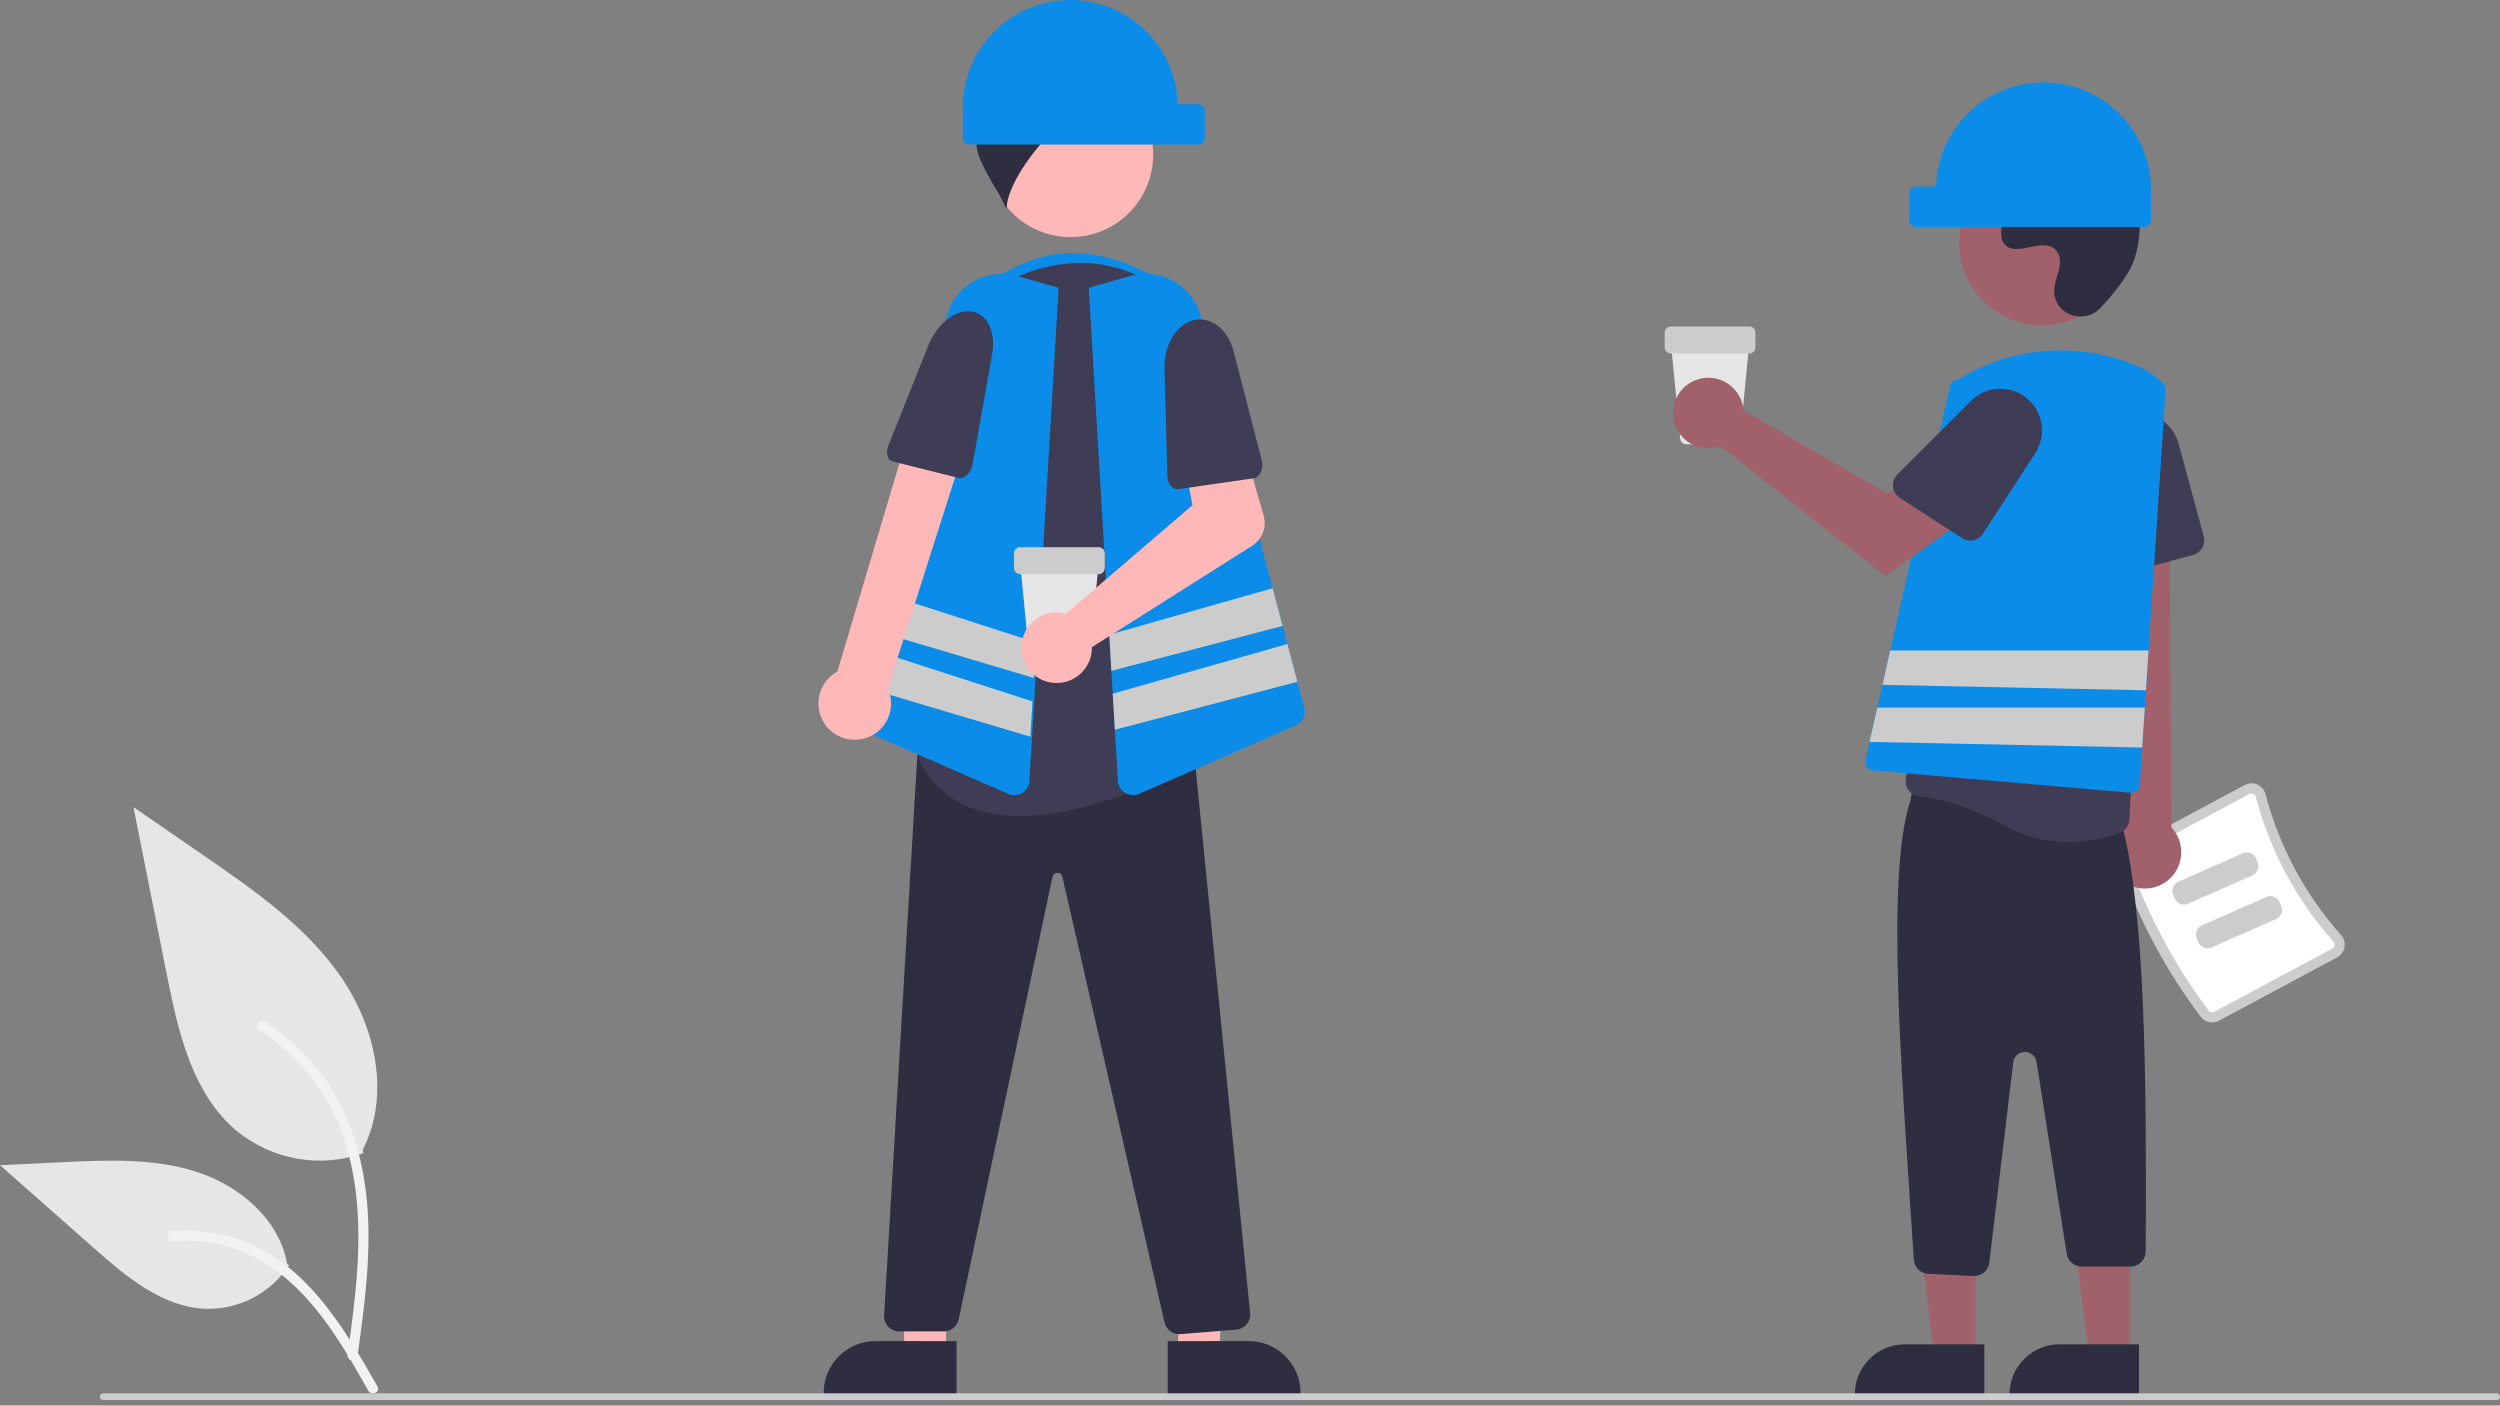 <svg width="217" height="122" viewBox="0 0 217 122" fill="none" xmlns="http://www.w3.org/2000/svg">
<rect x="0" y="0" width="217" height="122" fill="#808080" stroke="none"/>
<g clip-path="url(#clip0_1241_3601)">
<path d="M150.498 38.561H146.373C146.241 38.561 146.113 38.512 146.015 38.423C145.917 38.334 145.856 38.212 145.843 38.08L145.018 29.618H151.853L151.027 38.08C151.015 38.212 150.954 38.334 150.856 38.423C150.758 38.512 150.63 38.561 150.498 38.561Z" fill="#E6E6E6"/>
<path d="M151.842 30.683H145.028C144.887 30.683 144.752 30.627 144.652 30.527C144.552 30.427 144.496 30.292 144.496 30.151V28.873C144.496 28.732 144.552 28.597 144.652 28.497C144.752 28.397 144.887 28.341 145.028 28.341H151.842C151.983 28.341 152.118 28.397 152.218 28.497C152.318 28.597 152.374 28.732 152.374 28.873V30.151C152.374 30.292 152.318 30.427 152.218 30.527C152.118 30.627 151.983 30.683 151.842 30.683Z" fill="#CCCCCC"/>
<path d="M102.241 29.47H85.901V24.51C91.064 20.917 95.639 21.229 101.657 24.802L102.241 29.47Z" fill="#0C8CE9"/>
<path d="M82.118 117.576L78.54 117.576L78.005 103.778L82.118 103.779L82.118 117.576Z" fill="#FFB8B8"/>
<path d="M83.029 121.043L71.495 121.043V120.897C71.495 120.307 71.611 119.723 71.837 119.179C72.062 118.634 72.393 118.139 72.81 117.722C73.227 117.305 73.722 116.975 74.267 116.749C74.811 116.523 75.395 116.407 75.985 116.407L83.03 116.408L83.029 121.043Z" fill="#2F2E41"/>
<path d="M102.266 117.576L105.843 117.576L106.378 103.778L102.265 103.779L102.266 117.576Z" fill="#FFB8B8"/>
<path d="M101.354 116.408L108.398 116.407C108.988 116.407 109.572 116.523 110.117 116.749C110.661 116.975 111.156 117.305 111.573 117.722C111.99 118.139 112.321 118.634 112.546 119.179C112.772 119.723 112.888 120.307 112.888 120.897V121.043L101.354 121.043L101.354 116.408Z" fill="#2F2E41"/>
<path d="M102.36 115.807C102.061 115.806 101.772 115.704 101.539 115.517C101.306 115.331 101.144 115.071 101.078 114.779L92.212 76.107C92.192 76.008 92.138 75.92 92.06 75.858C91.982 75.795 91.884 75.762 91.784 75.764H91.782C91.681 75.762 91.584 75.796 91.506 75.86C91.428 75.923 91.375 76.012 91.356 76.111L83.214 114.523C83.15 114.817 82.989 115.08 82.755 115.269C82.521 115.459 82.23 115.562 81.929 115.564H78.051C77.872 115.564 77.695 115.527 77.531 115.456C77.366 115.385 77.218 115.281 77.095 115.151C76.973 115.021 76.878 114.867 76.817 114.699C76.756 114.531 76.73 114.352 76.74 114.173L79.629 65.487L80.791 65.144L80.813 65.144L103.648 65.344L108.511 113.976C108.528 114.149 108.51 114.324 108.459 114.491C108.407 114.657 108.323 114.812 108.211 114.946C108.1 115.079 107.962 115.189 107.808 115.269C107.653 115.349 107.484 115.398 107.31 115.412L102.465 115.803C102.43 115.806 102.395 115.807 102.36 115.807Z" fill="#2F2E41"/>
<path d="M92.93 20.58C96.888 20.58 100.097 17.372 100.097 13.414C100.097 9.456 96.888 6.247 92.93 6.247C88.972 6.247 85.764 9.456 85.764 13.414C85.764 17.372 88.972 20.58 92.93 20.58Z" fill="#FFB8B8"/>
<path d="M88.54 70.825C87.283 70.841 86.031 70.665 84.826 70.302C83.755 69.98 82.762 69.441 81.907 68.719C81.052 67.998 80.354 67.109 79.855 66.108C79.697 65.807 79.662 65.456 79.757 65.129C80.548 62.432 84.367 48.41 81.93 37.263C81.586 35.715 81.558 34.113 81.846 32.553C82.135 30.993 82.734 29.508 83.609 28.185C84.464 26.872 85.574 25.745 86.874 24.871C88.174 23.997 89.636 23.393 91.174 23.096L91.174 23.096C91.579 23.017 91.985 22.953 92.382 22.904C94.082 22.694 95.808 22.863 97.435 23.399C99.062 23.934 100.551 24.822 101.794 26C103.075 27.201 104.074 28.671 104.721 30.303C105.367 31.935 105.645 33.69 105.534 35.442L103.661 65.497C103.648 65.722 103.577 65.941 103.454 66.13C103.331 66.32 103.162 66.474 102.961 66.578C100.804 67.708 94.325 70.825 88.54 70.825Z" fill="#3F3D56"/>
<path d="M101.026 8.139C100.282 6.268 98.918 4.709 97.163 3.722C95.408 2.735 93.367 2.38 91.382 2.716L93.641 4.542C90.834 4.637 87.879 4.436 85.874 6.404C86.512 6.386 87.349 7.751 87.987 7.733C86.794 7.757 85.712 8.595 85.185 9.666C84.697 10.766 84.583 11.995 84.86 13.166C85.096 14.336 86.893 17.076 87.377 18.167C87.294 15.317 92.906 8.517 95.647 9.226C94.254 9.743 93.046 10.66 92.174 11.863C94.039 10.922 96.147 10.577 98.214 10.874C98.686 10.983 99.173 11.01 99.654 10.955C99.949 10.897 100.224 10.764 100.453 10.569C100.682 10.374 100.857 10.124 100.962 9.842C101.066 9.56 101.097 9.256 101.05 8.959C101.004 8.662 100.882 8.382 100.697 8.146L101.026 8.139Z" fill="#2F2E41"/>
<path d="M88.046 69.021C87.865 69.021 87.686 68.983 87.52 68.91L73.923 62.975C73.634 62.851 73.4 62.627 73.263 62.344C73.126 62.062 73.096 61.739 73.178 61.435L82.18 27.431C82.347 26.799 82.639 26.206 83.038 25.687C83.438 25.169 83.936 24.735 84.505 24.411C85.074 24.088 85.702 23.881 86.352 23.803C87.002 23.726 87.66 23.778 88.29 23.958L91.889 24.985L89.355 67.784C89.342 67.995 89.278 68.2 89.169 68.382C89.061 68.563 88.909 68.715 88.729 68.826C88.524 68.953 88.287 69.02 88.046 69.021Z" fill="#0C8CE9"/>
<path d="M113.212 61.435L112.614 59.18L111.747 55.9L111.33 54.327L110.464 51.056L104.211 27.431C104.044 26.798 103.752 26.204 103.353 25.686C102.954 25.167 102.455 24.733 101.886 24.41C101.317 24.086 100.689 23.88 100.039 23.802C99.389 23.725 98.73 23.778 98.101 23.958L94.503 24.985L96.286 55.089L96.47 58.231L96.586 60.212V60.215L96.773 63.34L97.036 67.784C97.057 68.118 97.204 68.431 97.447 68.661C97.69 68.89 98.011 69.019 98.346 69.021C98.526 69.02 98.705 68.983 98.871 68.91L112.468 62.976C112.757 62.852 112.992 62.628 113.128 62.345C113.265 62.061 113.295 61.738 113.212 61.435Z" fill="#0C8CE9"/>
<path d="M111.33 54.328L96.47 58.232L96.286 55.089L110.464 51.057L111.33 54.328Z" fill="#CCCCCC"/>
<path d="M112.614 59.179L96.773 63.34L96.586 60.215V60.212L111.747 55.899L112.614 59.179Z" fill="#CCCCCC"/>
<path d="M89.922 55.766L89.738 58.85L75.164 54.508L76.018 51.281L89.922 55.766Z" fill="#CCCCCC"/>
<path d="M89.618 60.881L74.746 56.081L73.891 59.317L89.437 63.947L89.618 60.881Z" fill="#CCCCCC"/>
<path d="M75.005 64.106C75.449 63.99 75.861 63.779 76.214 63.486C76.567 63.194 76.851 62.828 77.047 62.414C77.243 61.999 77.346 61.547 77.348 61.089C77.35 60.631 77.252 60.178 77.06 59.761L84.052 37.812L79.094 36.773L72.684 58.293C72.006 58.662 71.487 59.266 71.225 59.992C70.963 60.718 70.977 61.514 71.263 62.231C71.549 62.947 72.088 63.534 72.778 63.88C73.467 64.225 74.26 64.306 75.005 64.106Z" fill="#FFB8B8"/>
<path d="M84.246 27.02C85.67 27.166 86.471 28.766 86.117 30.759L84.418 40.324C84.291 41.041 83.701 41.608 83.21 41.486L77.465 40.049C77.023 39.939 76.86 39.311 77.111 38.682L80.56 30.03C81.309 28.151 82.866 26.88 84.246 27.02Z" fill="#3F3D56"/>
<path d="M92.904 1.64599e-10C95.329 0 97.66 0.945 99.401 2.633C101.142 4.321 102.158 6.621 102.234 9.045H103.992C104.146 9.045 104.295 9.107 104.404 9.216C104.514 9.326 104.575 9.474 104.575 9.629V11.963C104.575 12.118 104.514 12.266 104.404 12.376C104.295 12.485 104.146 12.547 103.992 12.547H84.15C83.996 12.547 83.847 12.485 83.738 12.376C83.628 12.266 83.567 12.118 83.567 11.963V9.337C83.567 8.111 83.808 6.897 84.278 5.764C84.747 4.631 85.435 3.602 86.302 2.735C87.169 1.868 88.198 1.18 89.331 0.711C90.464 0.241 91.678 -7.28021e-06 92.904 1.64599e-10Z" fill="#0C8CE9"/>
<path d="M94.019 57.716H89.895C89.763 57.717 89.635 57.668 89.537 57.579C89.439 57.49 89.378 57.367 89.365 57.236L88.54 48.773H95.375L94.549 57.236C94.537 57.367 94.476 57.49 94.378 57.579C94.28 57.668 94.152 57.717 94.019 57.716Z" fill="#E6E6E6"/>
<path d="M95.364 49.838H88.55C88.409 49.838 88.274 49.782 88.174 49.682C88.074 49.582 88.018 49.447 88.018 49.306V48.028C88.018 47.887 88.074 47.752 88.174 47.652C88.274 47.552 88.409 47.496 88.55 47.496H95.364C95.505 47.496 95.64 47.552 95.74 47.652C95.84 47.752 95.896 47.887 95.896 48.028V49.306C95.896 49.447 95.84 49.582 95.74 49.682C95.64 49.782 95.505 49.838 95.364 49.838Z" fill="#CCCCCC"/>
<path d="M92.046 53.178C92.206 53.197 92.365 53.228 92.52 53.271L103.505 43.851L102.863 40.395L107.952 38.744L109.683 44.752C109.823 45.238 109.802 45.755 109.623 46.228C109.443 46.7 109.116 47.101 108.689 47.371L94.777 56.174C94.787 56.796 94.607 57.406 94.262 57.924C93.917 58.441 93.422 58.841 92.844 59.07C92.266 59.299 91.631 59.347 91.025 59.207C90.419 59.067 89.87 58.746 89.451 58.286C89.032 57.827 88.763 57.25 88.68 56.634C88.596 56.018 88.702 55.391 88.984 54.836C89.266 54.281 89.709 53.826 90.256 53.53C90.803 53.233 91.427 53.111 92.046 53.178Z" fill="#FFB8B8"/>
<path d="M103.533 27.811C105.054 27.385 106.574 28.542 107.083 30.514L109.526 39.977C109.709 40.686 109.353 41.44 108.798 41.52L102.289 42.456C101.788 42.528 101.347 42.014 101.329 41.338L101.076 32.026C101.021 30.004 102.059 28.223 103.533 27.811Z" fill="#3F3D56"/>
<path d="M191.019 88.255C188.023 84.269 185.654 79.848 183.995 75.145C183.899 74.864 183.905 74.557 184.014 74.281C184.123 74.004 184.326 73.775 184.588 73.634L194.842 68.139C195.008 68.049 195.192 67.999 195.381 67.991C195.569 67.984 195.757 68.019 195.929 68.095C196.105 68.171 196.261 68.287 196.386 68.433C196.51 68.578 196.6 68.751 196.648 68.936C197.841 73.468 200.085 77.656 203.197 81.159C203.325 81.302 203.419 81.472 203.471 81.656C203.524 81.841 203.533 82.035 203.5 82.223C203.467 82.409 203.393 82.585 203.282 82.737C203.171 82.89 203.027 83.016 202.861 83.104L192.606 88.599C192.344 88.739 192.04 88.781 191.75 88.718C191.459 88.655 191.2 88.491 191.019 88.255Z" fill="#CCCCCC"/>
<path d="M191.719 87.73C191.774 87.799 191.852 87.846 191.938 87.864C192.025 87.882 192.115 87.869 192.193 87.828L202.447 82.333C202.497 82.307 202.54 82.27 202.573 82.225C202.606 82.179 202.628 82.127 202.638 82.071C202.649 82.013 202.646 81.953 202.629 81.896C202.613 81.838 202.583 81.786 202.543 81.742C199.339 78.135 197.03 73.825 195.801 69.159C195.787 69.101 195.759 69.048 195.721 69.002C195.682 68.957 195.634 68.921 195.58 68.898C195.528 68.875 195.472 68.864 195.416 68.867C195.36 68.869 195.305 68.884 195.256 68.911L185.001 74.406C184.923 74.448 184.863 74.516 184.83 74.598C184.797 74.68 184.793 74.77 184.82 74.855C186.45 79.473 188.776 83.815 191.719 87.73Z" fill="white"/>
<path d="M195.515 75.981L189.93 78.446C189.718 78.54 189.477 78.545 189.261 78.462C189.044 78.378 188.87 78.211 188.776 77.999L188.638 77.686C188.544 77.474 188.539 77.233 188.623 77.016C188.707 76.8 188.873 76.626 189.085 76.532L194.67 74.066C194.883 73.973 195.123 73.968 195.34 74.051C195.556 74.135 195.731 74.302 195.825 74.514L195.963 74.827C196.056 75.039 196.062 75.28 195.978 75.496C195.894 75.713 195.728 75.887 195.515 75.981Z" fill="#CCCCCC"/>
<path d="M197.558 79.774L191.973 82.239C191.76 82.333 191.519 82.338 191.303 82.254C191.087 82.171 190.912 82.004 190.818 81.792L190.68 81.479C190.587 81.267 190.581 81.026 190.665 80.809C190.749 80.593 190.915 80.419 191.128 80.325L196.713 77.859C196.925 77.766 197.166 77.76 197.382 77.844C197.599 77.928 197.773 78.094 197.867 78.307L198.005 78.62C198.099 78.832 198.104 79.073 198.02 79.289C197.936 79.506 197.77 79.68 197.558 79.774Z" fill="#CCCCCC"/>
<path d="M184.459 76.614C184.074 76.366 183.747 76.036 183.503 75.649C183.259 75.261 183.102 74.824 183.045 74.37C182.988 73.915 183.031 73.453 183.171 73.017C183.311 72.581 183.546 72.181 183.857 71.845L181.502 38.419L188.287 39.077L188.473 71.811C189.003 72.372 189.308 73.108 189.331 73.879C189.354 74.65 189.094 75.403 188.599 75.995C188.104 76.587 187.41 76.977 186.647 77.091C185.884 77.205 185.105 77.035 184.459 76.614Z" fill="#A0616A"/>
<path d="M183.038 49.65C182.879 49.536 182.748 49.388 182.654 49.216C182.56 49.044 182.506 48.853 182.495 48.658L181.998 39.649C181.949 38.756 182.232 37.877 182.793 37.181C183.353 36.485 184.152 36.02 185.034 35.878C185.917 35.736 186.821 35.925 187.572 36.41C188.323 36.895 188.868 37.64 189.102 38.503L191.286 46.558C191.377 46.894 191.33 47.252 191.157 47.554C190.984 47.856 190.698 48.077 190.362 48.169L184.15 49.853C183.961 49.904 183.763 49.913 183.571 49.878C183.378 49.843 183.196 49.765 183.038 49.65Z" fill="#3F3D56"/>
<path d="M171.474 117.708H167.897L166.195 103.91H171.474L171.474 117.708Z" fill="#A0616A"/>
<path d="M165.341 116.686H172.24V121.029H160.998C160.998 120.459 161.11 119.894 161.328 119.367C161.546 118.84 161.866 118.361 162.27 117.958C162.673 117.554 163.152 117.234 163.679 117.016C164.206 116.798 164.771 116.686 165.341 116.686Z" fill="#2F2E41"/>
<path d="M184.896 117.708H181.318L179.617 103.91H184.896L184.896 117.708Z" fill="#A0616A"/>
<path d="M178.764 116.686H185.663V121.029H174.42C174.42 120.459 174.532 119.894 174.751 119.367C174.969 118.84 175.289 118.361 175.692 117.958C176.096 117.554 176.574 117.234 177.101 117.016C177.628 116.798 178.193 116.686 178.764 116.686Z" fill="#2F2E41"/>
<path d="M171.305 110.757L167.367 110.569C167.031 110.553 166.715 110.409 166.482 110.167C166.249 109.925 166.118 109.603 166.116 109.267C165.078 93.242 163.64 76.06 165.841 69.422C165.84 69.233 165.879 69.046 165.957 68.873C166.035 68.701 166.149 68.547 166.292 68.423C166.434 68.299 166.602 68.207 166.783 68.153C166.965 68.1 167.156 68.086 167.343 68.113L183.097 70.4C183.409 70.444 183.694 70.598 183.9 70.835C184.107 71.072 184.221 71.376 184.222 71.69C186.233 79.549 186.324 93.802 186.248 108.61C186.249 108.784 186.216 108.955 186.151 109.116C186.085 109.276 185.989 109.422 185.867 109.545C185.745 109.668 185.6 109.766 185.44 109.832C185.28 109.899 185.108 109.933 184.935 109.933H180.689C180.376 109.935 180.073 109.823 179.835 109.62C179.597 109.416 179.44 109.134 179.392 108.824L176.773 92.173C176.735 91.929 176.61 91.708 176.421 91.549C176.232 91.391 175.992 91.306 175.745 91.311C175.499 91.315 175.262 91.409 175.079 91.574C174.896 91.739 174.779 91.966 174.75 92.21L172.671 109.601C172.632 109.92 172.478 110.213 172.238 110.426C171.997 110.639 171.688 110.757 171.367 110.758C171.346 110.758 171.325 110.758 171.305 110.757Z" fill="#2F2E41"/>
<path d="M174.077 71.691C170.605 69.762 167.892 69.255 166.584 69.125C166.41 69.108 166.242 69.056 166.089 68.972C165.935 68.888 165.801 68.774 165.693 68.636C165.583 68.498 165.502 68.339 165.456 68.168C165.409 67.998 165.397 67.819 165.422 67.644L169.196 39.618C169.414 37.978 170.047 36.422 171.036 35.096C172.025 33.77 173.337 32.72 174.846 32.044C176.308 31.372 177.917 31.086 179.52 31.211C181.124 31.337 182.668 31.871 184.007 32.762C184.136 32.848 184.263 32.936 184.388 33.026C185.93 34.156 187.103 35.716 187.759 37.512C188.415 39.307 188.525 41.256 188.075 43.114C185.76 52.584 184.965 68.109 184.829 71.125C184.818 71.382 184.732 71.63 184.58 71.838C184.429 72.046 184.219 72.204 183.978 72.293C182.553 72.811 181.05 73.078 179.535 73.084C177.626 73.096 175.747 72.616 174.077 71.691Z" fill="#3F3D56"/>
<path d="M177.235 28.239C181.193 28.239 184.401 25.031 184.401 21.073C184.401 17.115 181.193 13.906 177.235 13.906C173.277 13.906 170.068 17.115 170.068 21.073C170.068 25.031 173.277 28.239 177.235 28.239Z" fill="#A0616A"/>
<path d="M182.306 26.742C180.969 28.166 178.486 27.402 178.312 25.456C178.298 25.305 178.299 25.153 178.315 25.002C178.405 24.14 178.903 23.358 178.784 22.448C178.757 22.222 178.672 22.006 178.538 21.821C177.473 20.395 174.972 22.459 173.967 21.168C173.35 20.376 174.075 19.129 173.602 18.244C172.977 17.076 171.128 17.652 169.968 17.012C168.678 16.3 168.755 14.32 169.604 13.116C170.64 11.647 172.457 10.864 174.25 10.751C176.044 10.638 177.826 11.123 179.5 11.775C181.403 12.517 183.29 13.542 184.461 15.215C185.885 17.249 186.022 19.985 185.31 22.364C184.876 23.811 183.398 25.579 182.306 26.742Z" fill="#2F2E41"/>
<path d="M187.981 33.71C187.856 33.12 186.779 32.315 185.239 31.659C182.762 30.656 180.084 30.252 177.422 30.48C174.76 30.708 172.19 31.562 169.92 32.972C169.762 32.98 169.611 33.041 169.49 33.143C169.369 33.246 169.286 33.386 169.252 33.541L164.07 56.46L163.396 59.445L162.949 61.42L162.275 64.397L161.916 65.987C161.893 66.088 161.892 66.194 161.914 66.296C161.935 66.398 161.977 66.494 162.039 66.579C162.1 66.663 162.179 66.733 162.269 66.785C162.36 66.836 162.46 66.867 162.564 66.877L184.941 68.808C184.961 68.808 184.985 68.811 185.005 68.811C185.19 68.81 185.367 68.739 185.501 68.612C185.636 68.486 185.717 68.313 185.729 68.129L185.942 64.887L186.169 61.42L186.269 59.918L186.493 56.46L187.984 33.748V33.727L187.981 33.71Z" fill="#0C8CE9"/>
<path d="M151.265 35.152C151.301 35.309 151.324 35.469 151.335 35.63L163.869 42.861L166.915 41.108L170.163 45.359L163.646 50.005L149.346 38.724C148.763 38.94 148.128 38.973 147.525 38.819C146.923 38.665 146.381 38.331 145.973 37.862C145.565 37.393 145.309 36.811 145.24 36.193C145.171 35.575 145.291 34.95 145.585 34.402C145.88 33.855 146.334 33.409 146.887 33.126C147.441 32.842 148.067 32.734 148.684 32.815C149.3 32.897 149.878 33.164 150.339 33.581C150.8 33.999 151.123 34.547 151.265 35.152Z" fill="#A0616A"/>
<path d="M164.317 42.247C164.296 42.052 164.319 41.855 164.384 41.671C164.449 41.486 164.555 41.319 164.694 41.181L171.073 34.8C171.705 34.168 172.549 33.792 173.442 33.745C174.334 33.698 175.213 33.984 175.908 34.546C176.602 35.108 177.064 35.908 177.205 36.791C177.345 37.674 177.153 38.578 176.666 39.327L172.123 46.328C171.933 46.62 171.635 46.824 171.295 46.897C170.954 46.969 170.599 46.904 170.307 46.715L164.908 43.211C164.743 43.104 164.605 42.963 164.503 42.796C164.4 42.629 164.337 42.441 164.317 42.247Z" fill="#3F3D56"/>
<path d="M186.493 56.46L186.268 59.918L163.396 59.445L164.07 56.46H186.493Z" fill="#CCCCCC"/>
<path d="M186.169 61.42L185.941 64.886L162.275 64.396L162.949 61.42H186.169Z" fill="#CCCCCC"/>
<path d="M177.375 7.148C174.949 7.149 172.619 8.093 170.878 9.781C169.137 11.47 168.121 13.769 168.045 16.194H166.287C166.132 16.194 165.984 16.255 165.875 16.365C165.765 16.474 165.704 16.622 165.704 16.777V19.111C165.704 19.266 165.765 19.415 165.875 19.524C165.984 19.634 166.132 19.695 166.287 19.695H186.128C186.283 19.695 186.432 19.634 186.541 19.524C186.651 19.415 186.712 19.266 186.712 19.111V16.485C186.712 15.259 186.47 14.045 186.001 12.912C185.532 11.78 184.844 10.75 183.977 9.883C183.11 9.016 182.081 8.328 180.948 7.859C179.815 7.39 178.601 7.148 177.375 7.148Z" fill="#0C8CE9"/>
<path d="M31.546 100.098C29.699 100.747 27.716 100.91 25.789 100.57C23.861 100.231 22.053 99.4 20.54 98.159C16.684 94.924 15.476 89.593 14.492 84.657L11.584 70.058L17.674 74.251C22.053 77.267 26.531 80.379 29.564 84.747C32.596 89.115 33.92 95.077 31.483 99.804" fill="#E6E6E6"/>
<path d="M31.025 117.774C31.642 113.284 32.275 108.736 31.843 104.198C31.459 100.168 30.23 96.232 27.726 93.004C26.398 91.294 24.781 89.829 22.949 88.675C22.471 88.374 22.031 89.131 22.507 89.431C25.677 91.434 28.129 94.393 29.509 97.88C31.034 101.758 31.279 105.985 31.016 110.104C30.857 112.595 30.52 115.069 30.181 117.541C30.154 117.653 30.171 117.77 30.228 117.87C30.285 117.97 30.377 118.045 30.487 118.079C30.599 118.109 30.718 118.094 30.819 118.037C30.92 117.98 30.994 117.885 31.025 117.774Z" fill="#F2F2F2"/>
<path d="M25.088 109.829C24.296 111.033 23.208 112.012 21.927 112.673C20.647 113.334 19.218 113.654 17.778 113.602C14.077 113.427 10.992 110.844 8.215 108.392L0 101.139L5.437 100.878C9.347 100.691 13.357 100.517 17.081 101.723C20.805 102.928 24.239 105.83 24.92 109.685" fill="#E6E6E6"/>
<path d="M32.767 120.354C29.8 115.105 26.359 109.271 20.21 107.406C18.501 106.889 16.708 106.704 14.929 106.861C14.368 106.909 14.508 107.773 15.068 107.725C18.05 107.477 21.027 108.265 23.497 109.955C25.873 111.573 27.723 113.821 29.29 116.206C30.249 117.667 31.108 119.19 31.968 120.711C32.242 121.197 33.045 120.846 32.767 120.354Z" fill="#F2F2F2"/>
<path d="M216.708 121.528H8.959C8.881 121.528 8.807 121.497 8.752 121.442C8.698 121.388 8.667 121.314 8.667 121.236C8.667 121.159 8.698 121.085 8.752 121.03C8.807 120.975 8.881 120.944 8.959 120.944H216.708C216.786 120.944 216.86 120.975 216.915 121.03C216.969 121.085 217 121.159 217 121.236C217 121.314 216.969 121.388 216.915 121.442C216.86 121.497 216.786 121.528 216.708 121.528Z" fill="#CCCCCC"/>
</g>
<defs>
<clipPath id="clip0_1241_3601">
<rect width="217" height="121.528" fill="white"/>
</clipPath>
</defs>
</svg>
